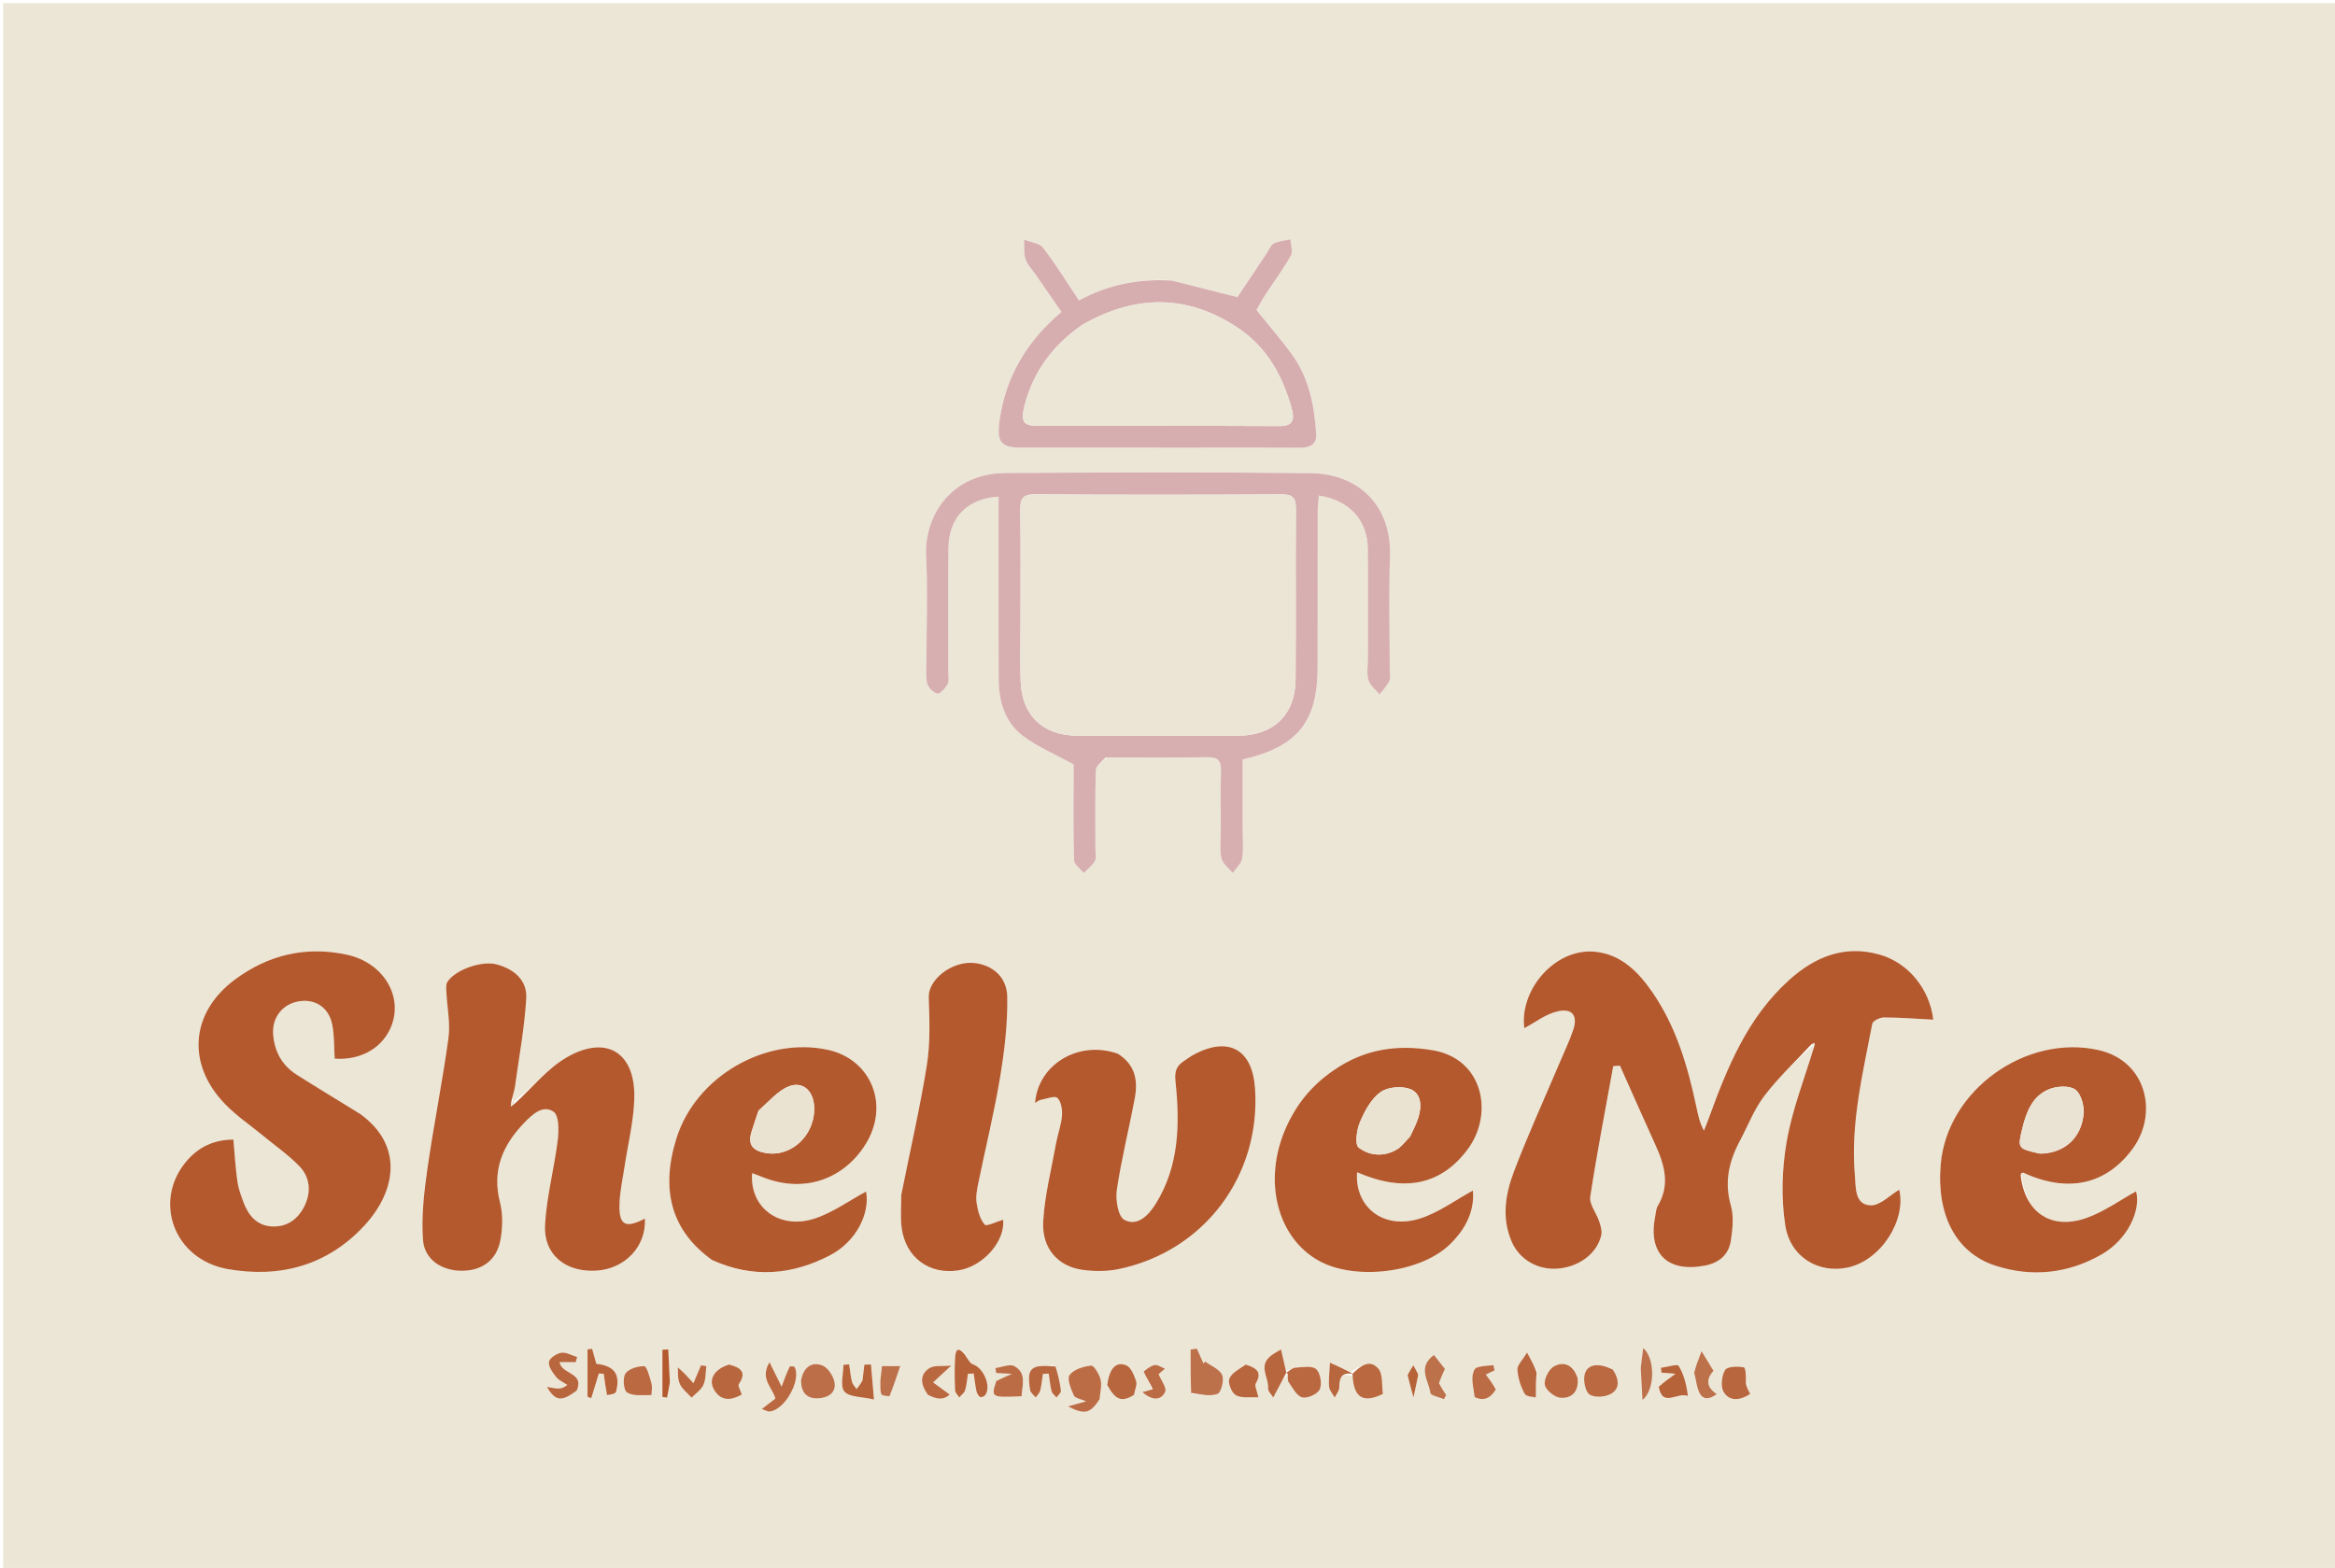 <svg version="1.1" id="Layer_1" xmlns="http://www.w3.org/2000/svg" xmlns:xlink="http://www.w3.org/1999/xlink" x="0px" y="0px"
	 width="100%" viewBox="0 0 746 501" enable-background="new 0 0 746 501" xml:space="preserve">
<path fill="#ECE6D6" opacity="1" stroke="none" 
	d="
M532,502 
	C354.667,502 177.833,502 1,502 
	C1,335 1,168 1,1 
	C249.667,1 498.333,1 747,1 
	C747,168 747,335 747,502 
	C675.5,502 604,502 532,502 
M431.566,438.416 
	C429.588,437.524 427.611,436.632 424.887,435.403 
	C424.735,438.891 424.412,441.04 424.638,443.13 
	C424.767,444.316 425.794,445.405 426.416,446.537 
	C426.928,445.482 427.873,444.425 427.871,443.371 
	C427.863,440.381 428.564,438.42 432.233,439.759 
	C432.414,446.619 435.57,448.525 441.835,445.369 
	C441.407,442.655 441.901,439.041 440.324,437.266 
	C437.47,434.052 434.454,436.625 431.566,438.416 
M411.637,439.134 
	C411.625,439.959 411.278,441.018 411.662,441.565 
	C412.949,443.401 414.242,446.029 416.019,446.494 
	C417.663,446.925 420.991,445.431 421.65,443.935 
	C422.422,442.181 421.854,438.673 420.498,437.473 
	C419.158,436.287 416.099,436.856 413.817,437.008 
	C412.844,437.073 411.931,438.034 410.761,437.851 
	C410.347,435.997 409.932,434.143 409.267,431.168 
	C408.315,431.788 406.615,432.543 405.381,433.767 
	C402.275,436.849 405.403,440.319 405.138,443.623 
	C405.064,444.541 406.197,445.556 406.776,446.526 
	C407.322,445.503 407.871,444.482 408.414,443.458 
	C409.291,441.802 410.163,440.145 411.637,439.134 
M646.882,374.929 
	C660.68,381.309 672.977,378.546 681.43,366.944 
	C689.595,355.739 685.824,338.961 670.424,335.515 
	C647.371,330.358 622.107,348.196 620.034,372.028 
	C618.635,388.109 624.822,400.284 637.45,404.397 
	C649.202,408.225 660.907,406.938 671.642,400.691 
	C679.766,395.962 684.062,386.713 682.452,380.664 
	C677.188,383.533 672.02,387.341 666.227,389.296 
	C655.053,393.067 646.811,387.14 645.863,375.132 
	C645.863,375.132 646.149,374.84 646.882,374.929 
M164.098,352.084 
	C163.937,351.942 163.776,351.801 163.678,350.869 
	C163.978,349.573 164.38,348.291 164.56,346.979 
	C165.84,337.645 167.594,328.335 168.133,318.956 
	C168.464,313.185 164.186,309.608 158.707,308.146 
	C153.836,306.846 145.379,309.914 142.936,313.739 
	C142.427,314.535 142.555,315.824 142.604,316.876 
	C142.834,321.822 143.924,326.872 143.268,331.688 
	C141.361,345.684 138.524,359.552 136.538,373.54 
	C135.474,381.031 134.59,388.725 135.142,396.216 
	C135.609,402.554 141.254,406.085 147.639,406.048 
	C153.916,406.012 158.62,402.745 159.842,396.404 
	C160.606,392.446 160.716,388.007 159.731,384.137 
	C157.122,373.886 160.631,365.851 167.51,358.744 
	C170.069,356.1 173.455,352.877 176.862,355.234 
	C178.594,356.433 178.57,361.204 178.197,364.219 
	C177.077,373.263 174.666,382.194 174.131,391.25 
	C173.569,400.764 180.492,406.46 190.218,406.021 
	C199.594,405.598 206.531,398.289 206.041,389.353 
	C199.582,392.734 197.546,391.45 197.957,383.896 
	C198.154,380.262 198.946,376.659 199.491,373.045 
	C200.582,365.813 202.381,358.608 202.644,351.347 
	C203.184,336.462 193.962,330.456 181.157,337.79 
	C174.876,341.387 170.053,347.53 164.098,352.084 
M579.072,334.067 
	C579.198,334.189 579.325,334.31 579.293,335.147 
	C576.372,345.027 572.541,354.75 570.809,364.833 
	C569.316,373.522 569.028,382.805 570.366,391.492 
	C571.943,401.738 581.007,406.958 590.262,405.017 
	C601.049,402.754 609.096,389.702 606.768,380.137 
	C603.93,381.79 600.673,385.274 597.583,385.131 
	C592.435,384.893 592.938,379.278 592.612,375.551 
	C591.166,359.066 595.118,343.12 598.165,327.115 
	C598.339,326.202 600.614,325.089 601.908,325.093 
	C607.147,325.112 612.385,325.532 617.655,325.806 
	C616.499,315.954 609.626,307.588 600.48,305.008 
	C589.234,301.836 579.819,305.732 571.585,313.153 
	C558.375,325.057 551.87,340.929 546,357.141 
	C545.497,358.531 544.924,359.895 544.383,361.271 
	C542.938,358.554 542.494,356.137 541.983,353.734 
	C539.234,340.805 535.583,328.201 527.988,317.144 
	C523.439,310.522 517.862,304.837 509.423,304.087 
	C496.76,302.962 485.361,316.317 486.997,328.531 
	C490.346,326.767 493.806,324.009 497.689,323.138 
	C502.416,322.079 504.157,324.626 502.587,329.186 
	C501.344,332.795 499.681,336.261 498.189,339.784 
	C493.326,351.267 488.139,362.626 483.706,374.273 
	C480.968,381.467 479.68,389.1 482.943,396.697 
	C485.351,402.306 491.057,405.758 497.371,405.372 
	C504.272,404.949 510.158,400.687 511.573,394.741 
	C511.902,393.358 511.383,391.661 510.908,390.223 
	C510.031,387.562 507.705,384.804 508.068,382.402 
	C510.18,368.433 512.898,354.555 515.412,340.646 
	C516.127,340.6 516.841,340.554 517.556,340.509 
	C521.335,348.965 525.071,357.441 528.906,365.873 
	C531.812,372.261 533.615,378.614 529.648,385.277 
	C529.081,386.23 529.044,387.509 528.815,388.649 
	C526.45,400.456 532.675,406.628 544.54,404.424 
	C549.195,403.56 552.28,400.985 552.977,396.452 
	C553.546,392.746 553.977,388.647 552.977,385.149 
	C550.842,377.675 552.38,371.089 555.843,364.586 
	C558.421,359.742 560.41,354.451 563.695,350.148 
	C568.182,344.272 573.651,339.145 579.072,334.067 
M114.76,355.704 
	C108.101,351.61 101.394,347.593 94.801,343.396 
	C90.154,340.439 87.692,336.049 87.277,330.545 
	C86.866,325.08 90.283,320.751 95.637,319.923 
	C100.8,319.125 105.114,321.984 106.166,327.485 
	C106.837,330.994 106.702,334.657 106.93,338.277 
	C114.806,338.792 121.45,335.332 124.523,329.023 
	C129.358,319.098 122.896,307.65 110.82,305.043 
	C97.666,302.203 85.572,305.124 74.942,313.073 
	C60.78,323.663 59.585,340.078 71.91,352.793 
	C75.588,356.588 80.066,359.605 84.17,362.987 
	C88.019,366.157 92.16,369.046 95.615,372.6 
	C99.031,376.113 99.459,380.736 97.361,385.167 
	C95.378,389.354 91.922,392.039 87.11,391.886 
	C82.154,391.729 79.38,388.432 77.766,384.086 
	C76.961,381.918 76.144,379.688 75.829,377.418 
	C75.223,373.041 74.971,368.615 74.564,364.122 
	C68.243,364.16 63.329,366.543 59.478,371.144 
	C48.797,383.904 55.595,402.449 72.736,405.496 
	C89.412,408.459 104.636,404.368 116.446,391.574 
	C126.488,380.695 129.087,366.059 114.76,355.704 
M353.753,242.009 
	C364.414,242.009 375.077,242.1 385.737,241.952 
	C388.962,241.907 390.186,242.939 390.085,246.239 
	C389.89,252.563 390.028,258.898 390.031,265.229 
	C390.032,268.227 389.593,271.321 390.207,274.189 
	C390.587,275.959 392.576,277.384 393.843,278.965 
	C394.896,277.407 396.594,275.951 396.863,274.268 
	C397.355,271.181 397.005,267.96 397.006,264.795 
	C397.006,257.354 397.006,249.913 397.006,242.664 
	C414.61,238.642 420.969,230.564 420.97,213.008 
	C420.97,196.515 420.958,180.023 420.987,163.53 
	C420.99,161.815 421.231,160.1 421.364,158.349 
	C431.107,159.781 436.929,166.259 437.002,175.384 
	C437.097,187.044 437.027,198.706 437.031,210.368 
	C437.032,212.7 436.572,215.168 437.196,217.321 
	C437.696,219.043 439.521,220.38 440.757,221.887 
	C441.831,220.459 443.127,219.14 443.897,217.563 
	C444.358,216.618 444.003,215.271 444.003,214.105 
	C444.005,201.944 443.68,189.772 444.085,177.625 
	C444.614,161.732 434.211,151.357 418.68,151.187 
	C386.199,150.831 353.71,150.933 321.226,151.139 
	C303.903,151.249 295.235,164.778 295.885,177.773 
	C296.425,188.575 295.994,199.425 295.997,210.253 
	C295.998,212.918 295.642,215.661 296.171,218.218 
	C296.456,219.59 298.12,221.29 299.456,221.609 
	C300.304,221.812 302.031,219.929 302.732,218.639 
	C303.3,217.593 302.963,216.035 302.964,214.705 
	C302.976,201.544 302.888,188.383 303.005,175.223 
	C303.091,165.424 308.936,159.326 319.03,158.681 
	C319.03,160.509 319.03,162.305 319.03,164.101 
	C319.03,181.759 318.979,199.418 319.057,217.076 
	C319.088,224.19 321.099,230.861 326.909,235.21 
	C331.521,238.663 337.006,240.949 342.994,244.244 
	C342.994,244.738 342.994,246.549 342.994,248.359 
	C342.997,257.188 342.859,266.022 343.146,274.842 
	C343.192,276.249 345.145,277.594 346.216,278.968 
	C347.447,277.701 348.983,276.602 349.804,275.109 
	C350.371,274.078 349.966,272.503 349.967,271.171 
	C349.973,262.841 349.84,254.508 350.1,246.186 
	C350.144,244.772 351.868,243.411 353.753,242.009 
M356.749,336.467 
	C344.622,332.258 331.622,340.094 330.691,352.424 
	C331.358,352.043 331.865,351.568 332.442,351.458 
	C334.29,351.104 336.996,350.019 337.831,350.82 
	C339.054,351.994 339.437,354.596 339.285,356.518 
	C339.051,359.468 337.941,362.335 337.411,365.275 
	C335.912,373.594 333.769,381.889 333.291,390.274 
	C332.801,398.886 338.024,404.683 345.863,405.747 
	C349.601,406.254 353.605,406.283 357.282,405.525 
	C384.743,399.866 402.922,375.622 400.958,347.634 
	C400.099,335.396 392.638,331.142 381.81,336.752 
	C380.487,337.437 379.258,338.317 378.027,339.167 
	C375.794,340.708 375.229,342.47 375.544,345.473 
	C376.966,359.026 376.784,372.51 369.243,384.624 
	C367.01,388.211 363.484,392.013 359.232,389.777 
	C357.231,388.725 356.344,383.359 356.808,380.222 
	C358.265,370.369 360.72,360.668 362.556,350.865 
	C363.597,345.308 362.755,340.194 356.749,336.467 
M227.832,402.818 
	C240.615,408.551 253.198,407.37 265.282,401.035 
	C273.626,396.66 278.015,387.606 276.697,380.721 
	C271.329,383.601 266.022,387.519 260.071,389.413 
	C248.855,392.983 239.375,385.675 240.312,374.835 
	C241.425,375.261 242.48,375.641 243.517,376.064 
	C255.952,381.145 268.61,377.483 276.034,366.411 
	C284.668,353.534 278.447,338.528 264.601,335.467 
	C244.82,331.093 222.332,343.754 216.082,363.818 
	C210.906,380.436 214.633,393.373 227.832,402.818 
M425.729,342.175 
	C418.828,346.924 413.894,353.219 410.6,360.918 
	C403.518,377.471 408.066,395.446 421.322,402.838 
	C432.81,409.244 453.587,406.805 463.091,397.726 
	C468.149,392.895 471.154,387.066 470.579,380.41 
	C464.9,383.493 459.641,387.457 453.72,389.33 
	C441.721,393.128 432.73,385.385 433.575,374.551 
	C448.634,381.145 460.567,378.634 469.044,367.038 
	C477.214,355.861 473.978,338.345 457.76,335.583 
	C446.516,333.668 435.908,335.125 425.729,342.175 
M287.919,382.318 
	C287.946,385.637 287.644,388.998 288.062,392.267 
	C289.271,401.724 296.786,407.309 306.062,405.941 
	C314.133,404.751 321.251,396.497 320.475,389.726 
	C318.48,390.304 315.185,391.969 314.596,391.29 
	C313.063,389.52 312.365,386.774 312.004,384.318 
	C311.699,382.248 312.155,380.003 312.586,377.899 
	C314.882,366.666 317.639,355.513 319.517,344.213 
	C320.923,335.755 321.94,327.105 321.814,318.56 
	C321.719,312.12 317.038,308.331 311.341,307.712 
	C304.171,306.933 296.521,312.993 296.718,318.64 
	C296.971,325.885 297.245,333.282 296.109,340.389 
	C293.908,354.157 290.729,367.767 287.919,382.318 
M373.986,89.525 
	C363.716,88.999 353.95,90.954 344.717,96.011 
	C340.772,90.106 337.304,84.414 333.257,79.171 
	C332.078,77.643 329.243,77.393 327.168,76.557 
	C327.286,78.651 327.008,80.874 327.637,82.801 
	C328.231,84.622 329.774,86.134 330.908,87.777 
	C333.6,91.682 336.297,95.583 339.114,99.662 
	C327.93,109.181 321.266,120.477 319.327,134.484 
	C318.403,141.156 319.688,143.034 326.327,143.039 
	C345.138,143.052 363.949,143.044 382.761,143.044 
	C393.581,143.044 404.402,142.986 415.222,143.076 
	C418.392,143.102 420.721,142.072 420.507,138.693 
	C419.935,129.654 418.229,120.83 412.784,113.3 
	C409.304,108.487 405.381,103.995 401.421,99.065 
	C402.258,97.618 403.174,95.86 404.252,94.208 
	C406.977,90.029 409.983,86.014 412.417,81.675 
	C413.15,80.37 412.372,78.217 412.287,76.452 
	C410.502,76.861 408.563,76.971 406.986,77.783 
	C405.943,78.321 405.405,79.857 404.666,80.963 
	C401.366,85.893 398.075,90.83 395.331,94.941 
	C387.917,93.073 381.367,91.423 373.986,89.525 
M351.4,446.662 
	C351.517,444.683 352.087,442.588 351.618,440.759 
	C351.181,439.053 349.498,436.253 348.613,436.345 
	C346.158,436.6 343.06,437.534 341.727,439.324 
	C340.815,440.548 342.137,443.79 343.06,445.864 
	C343.466,446.776 345.361,447.026 346.984,447.758 
	C344.904,448.34 343.382,448.766 341.212,449.373 
	C346.513,452.126 348.326,451.665 351.4,446.662 
M380.739,445.456 
	C383.528,445.527 386.571,446.28 388.994,445.375 
	C390.169,444.936 391.162,440.961 390.465,439.356 
	C389.646,437.472 386.903,436.424 384.994,435.014 
	C384.831,435.237 384.667,435.461 384.504,435.685 
	C383.795,434.092 383.086,432.499 382.377,430.905 
	C381.711,431.009 381.046,431.113 380.38,431.217 
	C380.38,435.709 380.38,440.201 380.739,445.456 
M255.916,441.504 
	C255.913,444.928 257.721,446.831 261.042,446.8 
	C264.085,446.773 267.046,445.375 266.676,442.007 
	C266.445,439.902 264.542,436.977 262.688,436.274 
	C259.36,435.014 256.658,436.845 255.916,441.504 
M515.016,437.329 
	C510.448,435.158 506.769,435.926 506.186,439.625 
	C505.875,441.59 506.592,444.881 507.942,445.652 
	C509.653,446.628 512.911,446.397 514.725,445.346 
	C517.635,443.66 517.253,440.625 515.016,437.329 
M503.959,439.879 
	C502.64,436.133 499.657,434.857 496.514,436.559 
	C494.833,437.47 493.217,440.675 493.545,442.489 
	C493.853,444.188 496.681,446.484 498.542,446.624 
	C502.019,446.885 504.501,444.79 503.959,439.879 
M308.193,432.472 
	C305.731,429.652 305.251,431.988 305.141,433.831 
	C304.935,437.292 304.994,440.777 305.137,444.245 
	C305.169,445.015 306.007,445.751 306.474,446.504 
	C307.117,445.75 308.078,445.091 308.337,444.223 
	C308.844,442.525 308.96,440.71 309.238,438.944 
	C309.854,438.925 310.469,438.905 311.084,438.886 
	C311.362,440.752 311.568,442.634 311.955,444.477 
	C312.101,445.177 312.538,445.953 313.087,446.372 
	C313.356,446.577 314.418,446.221 314.727,445.817 
	C316.817,443.082 314.29,437.102 310.859,435.939 
	C309.84,435.593 309.182,434.184 308.193,432.472 
M184.453,443.937 
	C186.813,438.473 179.45,439.261 178.776,435.231 
	C180.698,435.231 182.321,435.231 183.943,435.231 
	C184.091,434.688 184.238,434.145 184.386,433.602 
	C182.675,433.092 180.873,431.994 179.28,432.241 
	C177.782,432.473 175.533,433.995 175.374,435.185 
	C175.175,436.672 176.559,438.571 177.667,439.968 
	C178.541,441.07 180.032,441.684 181.249,442.514 
	C179.907,443.595 179.011,443.726 178.127,443.671 
	C177.145,443.61 176.173,443.379 174.737,443.149 
	C177.432,447.774 179.433,447.958 184.453,443.937 
M252.024,436.824 
	C251.305,438.761 250.585,440.699 249.71,443.056 
	C248.389,440.393 247.314,438.226 245.849,435.273 
	C242.599,440.655 246.943,443.462 247.716,446.885 
	C246.361,447.926 245.147,448.857 243.387,450.208 
	C244.656,450.651 245.22,451.034 245.766,451.01 
	C250.515,450.803 256.049,441.192 253.903,436.862 
	C253.757,436.567 253.043,436.553 252.024,436.824 
M194.145,446.11 
	C195.068,445.649 196.637,445.359 196.812,444.699 
	C198.29,439.122 196.281,436.398 190.522,435.774 
	C190.074,434.178 189.626,432.582 189.179,430.987 
	C188.686,431.039 188.194,431.09 187.701,431.142 
	C187.701,436.195 187.701,441.247 187.701,446.3 
	C188.096,446.462 188.491,446.625 188.886,446.788 
	C189.7,444.136 190.514,441.484 191.328,438.833 
	C191.851,438.884 192.374,438.936 192.897,438.988 
	C193.18,441.144 193.463,443.3 194.145,446.11 
M208.364,445.481 
	C208.281,444.215 208.42,442.882 208.062,441.699 
	C207.497,439.827 206.634,436.552 205.835,436.533 
	C203.768,436.486 200.847,437.344 199.82,438.88 
	C198.882,440.283 199.236,444.278 200.339,444.943 
	C202.344,446.152 205.328,445.738 208.364,445.481 
M353.819,442.94 
	C356.432,447.544 358.519,448.05 362.291,445.704 
	C362.636,443.794 363.351,442.369 362.981,441.33 
	C362.32,439.467 361.393,436.941 359.887,436.291 
	C356.584,434.866 354.404,437.231 353.819,442.94 
M318.003,441.552 
	C316.579,446.547 316.604,446.561 326.369,446.142 
	C326.579,442.658 328.094,438.667 324.055,436.511 
	C322.576,435.721 320.063,436.868 318.022,437.132 
	C318.102,437.658 318.181,438.185 318.261,438.712 
	C319.652,438.786 321.044,438.86 323.298,438.98 
	C321.17,439.903 319.861,440.47 318.003,441.552 
M558.142,442 
	C557.829,440.217 557.804,437.047 557.147,436.911 
	C555.188,436.503 551.827,436.596 551.135,437.758 
	C550.026,439.62 549.647,443.1 550.708,444.814 
	C552.601,447.873 555.935,447.523 559.178,445.385 
	C558.573,444.283 558.046,443.323 558.142,442 
M232.518,435.982 
	C228.24,437.402 226.226,440.776 228.108,444.017 
	C230.313,447.814 233.529,447.549 236.989,445.588 
	C236.604,444.307 235.658,442.8 236.057,442.219 
	C238.661,438.427 236.669,436.974 232.518,435.982 
M397.543,435.987 
	C395.863,437.483 393.424,438.703 392.75,440.563 
	C392.243,441.963 393.512,445.091 394.867,445.819 
	C396.759,446.836 399.467,446.333 402.047,446.494 
	C401.549,444.156 400.771,442.753 401.184,442.07 
	C403.39,438.424 401.377,437.055 397.543,435.987 
M529.878,443.543 
	C531.173,449.925 535.86,444.679 539.262,446.043 
	C538.827,442.52 538.016,439.201 536.31,436.433 
	C535.881,435.735 532.591,436.799 530.616,437.053 
	C530.688,437.569 530.761,438.086 530.834,438.602 
	C532.341,438.722 533.848,438.841 535.295,438.956 
	C533.432,440.29 531.703,441.528 529.878,443.543 
M275.552,441.499 
	C274.92,442.279 274.288,443.059 273.657,443.839 
	C273.156,443.073 272.411,442.366 272.205,441.528 
	C271.755,439.699 271.578,437.804 271.29,435.936 
	C270.683,435.992 270.075,436.047 269.467,436.103 
	C269.467,439.032 268.331,442.923 269.776,444.629 
	C271.331,446.466 275.304,446.255 279.226,447.173 
	C278.837,442.662 278.549,439.315 278.261,435.968 
	C277.558,435.993 276.855,436.018 276.153,436.043 
	C275.961,437.58 275.77,439.117 275.552,441.499 
M336.853,436.418 
	C329.224,435.861 327.976,437.062 329.112,444.18 
	C329.248,445.032 330.267,445.744 330.878,446.52 
	C331.381,445.79 332.134,445.122 332.337,444.316 
	C332.776,442.574 332.932,440.762 333.204,438.979 
	C333.82,438.955 334.436,438.93 335.051,438.906 
	C335.332,440.774 335.49,442.673 335.953,444.495 
	C336.147,445.26 336.987,445.861 337.533,446.537 
	C338.034,445.823 339.02,445.057 338.949,444.405 
	C338.674,441.87 338.064,439.372 336.853,436.418 
M477.963,443.532 
	C476.862,442.068 475.761,440.604 474.703,439.196 
	C475.45,438.84 476.466,438.355 477.483,437.87 
	C477.368,437.312 477.253,436.753 477.137,436.195 
	C475.292,436.432 473.318,436.356 471.659,437.044 
	C470.895,437.361 470.427,439.16 470.395,440.302 
	C470.347,442.054 470.792,443.818 471.141,446.418 
	C473.248,447.462 475.848,447.472 477.963,443.532 
M216.273,437.185 
	C216.574,438.928 216.51,440.856 217.275,442.364 
	C218.094,443.979 219.694,445.198 220.953,446.589 
	C222.253,445.246 224.009,444.108 224.731,442.505 
	C225.536,440.719 225.4,438.509 225.674,436.484 
	C225.102,436.412 224.529,436.34 223.957,436.267 
	C223.127,438.23 222.297,440.194 221.546,441.972 
	C219.823,440.049 218.31,438.36 216.273,437.185 
M459.731,441.522 
	C460.38,440.119 461.029,438.717 461.641,437.395 
	C460.459,435.902 459.283,434.417 458.121,432.949 
	C452.675,436.937 456.502,441.212 456.988,445.094 
	C457.091,445.916 459.8,446.412 461.309,447.059 
	C461.552,446.628 461.795,446.198 462.038,445.768 
	C461.283,444.617 460.528,443.466 459.731,441.522 
M367.965,444.069 
	C366.962,444.315 365.96,444.562 364.957,444.809 
	C367.825,447.343 370.799,447.776 372.246,444.752 
	C372.86,443.468 370.918,440.961 370.158,439.059 
	C370.501,438.768 371.346,438.051 372.192,437.334 
	C371.063,436.906 369.827,435.968 368.831,436.176 
	C367.538,436.445 365.323,438.097 365.427,438.341 
	C366.232,440.244 367.498,441.951 367.965,444.069 
M491.253,438.385 
	C490.274,436.585 489.294,434.785 487.861,432.149 
	C486.384,434.649 484.701,436.194 484.792,437.627 
	C484.96,440.267 485.827,443.03 487.109,445.352 
	C487.647,446.328 489.981,446.312 490.673,446.51 
	C490.673,443.241 490.673,441.059 491.253,438.385 
M541.493,438.942 
	C541.79,440.529 541.943,442.159 542.413,443.693 
	C543.382,446.857 545.189,447.826 548.485,445.452 
	C544.374,442.758 545.731,439.952 547.435,437.987 
	C546.248,436.04 545.261,434.422 543.619,431.729 
	C542.398,434.922 541.738,436.649 541.493,438.942 
M296.744,445.906 
	C299.127,447.082 301.381,447.543 303.401,445.578 
	C301.219,443.986 299.66,442.848 298.101,441.71 
	C299.638,440.287 301.176,438.864 303.914,436.331 
	C300.958,436.629 298.415,436.162 296.869,437.191 
	C293.663,439.326 294.163,442.484 296.744,445.906 
M524.187,437.657 
	C524.361,440.662 524.535,443.667 524.746,447.32 
	C528.87,444.094 528.823,433.997 524.991,430.727 
	C524.685,433.024 524.436,434.892 524.187,437.657 
M281.252,441.592 
	C281.319,442.918 281.126,444.346 281.583,445.521 
	C281.766,445.993 284.15,446.219 284.225,446.032 
	C285.474,442.916 286.517,439.716 287.615,436.505 
	C285.952,436.505 284.105,436.505 281.781,436.505 
	C281.608,437.905 281.431,439.338 281.252,441.592 
M214.009,441.231 
	C213.841,437.875 213.673,434.518 213.505,431.162 
	C212.88,431.201 212.256,431.241 211.632,431.28 
	C211.632,436.305 211.632,441.329 211.632,446.353 
	C212.126,446.424 212.621,446.495 213.115,446.567 
	C213.413,445.086 213.711,443.606 214.009,441.231 
M449.71,439.863 
	C450.339,442.081 450.969,444.3 451.598,446.518 
	C452.066,444.313 452.542,442.109 452.992,439.9 
	C453.056,439.586 453.105,439.198 452.978,438.931 
	C452.545,438.017 452.031,437.142 451.548,436.252 
	C450.938,437.185 450.328,438.118 449.71,439.863 
z"/>
<path fill="#B3592D" opacity="1" stroke="none" 
	d="
M578.698,333.696 
	C573.651,339.145 568.182,344.272 563.695,350.148 
	C560.41,354.451 558.421,359.742 555.843,364.586 
	C552.38,371.089 550.842,377.675 552.977,385.149 
	C553.977,388.647 553.546,392.746 552.977,396.452 
	C552.28,400.985 549.195,403.56 544.54,404.424 
	C532.675,406.628 526.45,400.456 528.815,388.649 
	C529.044,387.509 529.081,386.23 529.648,385.277 
	C533.615,378.614 531.812,372.261 528.906,365.873 
	C525.071,357.441 521.335,348.965 517.556,340.509 
	C516.841,340.554 516.127,340.6 515.412,340.646 
	C512.898,354.555 510.18,368.433 508.068,382.402 
	C507.705,384.804 510.031,387.562 510.908,390.223 
	C511.383,391.661 511.902,393.358 511.573,394.741 
	C510.158,400.687 504.272,404.949 497.371,405.372 
	C491.057,405.758 485.351,402.306 482.943,396.697 
	C479.68,389.1 480.968,381.467 483.706,374.273 
	C488.139,362.626 493.326,351.267 498.189,339.784 
	C499.681,336.261 501.344,332.795 502.587,329.186 
	C504.157,324.626 502.416,322.079 497.689,323.138 
	C493.806,324.009 490.346,326.767 486.997,328.531 
	C485.361,316.317 496.76,302.962 509.423,304.087 
	C517.862,304.837 523.439,310.522 527.988,317.144 
	C535.583,328.201 539.234,340.805 541.983,353.734 
	C542.494,356.137 542.938,358.554 544.383,361.271 
	C544.924,359.895 545.497,358.531 546,357.141 
	C551.87,340.929 558.375,325.057 571.585,313.153 
	C579.819,305.732 589.234,301.836 600.48,305.008 
	C609.626,307.588 616.499,315.954 617.655,325.806 
	C612.385,325.532 607.147,325.112 601.908,325.093 
	C600.614,325.089 598.339,326.202 598.165,327.115 
	C595.118,343.12 591.166,359.066 592.612,375.551 
	C592.938,379.278 592.435,384.893 597.583,385.131 
	C600.673,385.274 603.93,381.79 606.768,380.137 
	C609.096,389.702 601.049,402.754 590.262,405.017 
	C581.007,406.958 571.943,401.738 570.366,391.492 
	C569.028,382.805 569.316,373.522 570.809,364.833 
	C572.541,354.75 576.372,345.027 579.54,334.58 
	C579.746,333.758 579.704,333.502 579.662,333.246 
	C579.341,333.396 579.02,333.546 578.698,333.696 
z"/>
<path fill="#B3592D" opacity="1" stroke="none" 
	d="
M115.049,355.916 
	C129.087,366.059 126.488,380.695 116.446,391.574 
	C104.636,404.368 89.412,408.459 72.736,405.496 
	C55.595,402.449 48.797,383.904 59.478,371.144 
	C63.329,366.543 68.243,364.16 74.564,364.122 
	C74.971,368.615 75.223,373.041 75.829,377.418 
	C76.144,379.688 76.961,381.918 77.766,384.086 
	C79.38,388.432 82.154,391.729 87.11,391.886 
	C91.922,392.039 95.378,389.354 97.361,385.167 
	C99.459,380.736 99.031,376.113 95.615,372.6 
	C92.16,369.046 88.019,366.157 84.17,362.987 
	C80.066,359.605 75.588,356.588 71.91,352.793 
	C59.585,340.078 60.78,323.663 74.942,313.073 
	C85.572,305.124 97.666,302.203 110.82,305.043 
	C122.896,307.65 129.358,319.098 124.523,329.023 
	C121.45,335.332 114.806,338.792 106.93,338.277 
	C106.702,334.657 106.837,330.994 106.166,327.485 
	C105.114,321.984 100.8,319.125 95.637,319.923 
	C90.283,320.751 86.866,325.08 87.277,330.545 
	C87.692,336.049 90.154,340.439 94.801,343.396 
	C101.394,347.593 108.101,351.61 115.049,355.916 
z"/>
<path fill="#B3592D" opacity="1" stroke="none" 
	d="
M164.57,352.521 
	C170.053,347.53 174.876,341.387 181.157,337.79 
	C193.962,330.456 203.184,336.462 202.644,351.347 
	C202.381,358.608 200.582,365.813 199.491,373.045 
	C198.946,376.659 198.154,380.262 197.957,383.896 
	C197.546,391.45 199.582,392.734 206.041,389.353 
	C206.531,398.289 199.594,405.598 190.218,406.021 
	C180.492,406.46 173.569,400.764 174.131,391.25 
	C174.666,382.194 177.077,373.263 178.197,364.219 
	C178.57,361.204 178.594,356.433 176.862,355.234 
	C173.455,352.877 170.069,356.1 167.51,358.744 
	C160.631,365.851 157.122,373.886 159.731,384.137 
	C160.716,388.007 160.606,392.446 159.842,396.404 
	C158.62,402.745 153.916,406.012 147.639,406.048 
	C141.254,406.085 135.609,402.554 135.142,396.216 
	C134.59,388.725 135.474,381.031 136.538,373.54 
	C138.524,359.552 141.361,345.684 143.268,331.688 
	C143.924,326.872 142.834,321.822 142.604,316.876 
	C142.555,315.824 142.427,314.535 142.936,313.739 
	C145.379,309.914 153.836,306.846 158.707,308.146 
	C164.186,309.608 168.464,313.185 168.133,318.956 
	C167.594,328.335 165.84,337.645 164.56,346.979 
	C164.38,348.291 163.978,349.573 163.466,351.497 
	C163.261,352.593 163.269,353.062 163.278,353.531 
	C163.709,353.194 164.139,352.858 164.57,352.521 
z"/>
<path fill="#D7AFB0" opacity="1" stroke="none" 
	d="
M353.285,242.017 
	C351.868,243.411 350.144,244.772 350.1,246.186 
	C349.84,254.508 349.973,262.841 349.967,271.171 
	C349.966,272.503 350.371,274.078 349.804,275.109 
	C348.983,276.602 347.447,277.701 346.216,278.968 
	C345.145,277.594 343.192,276.249 343.146,274.842 
	C342.859,266.022 342.997,257.188 342.994,248.359 
	C342.994,246.549 342.994,244.738 342.994,244.244 
	C337.006,240.949 331.521,238.663 326.909,235.21 
	C321.099,230.861 319.088,224.19 319.057,217.076 
	C318.979,199.418 319.03,181.759 319.03,164.101 
	C319.03,162.305 319.03,160.509 319.03,158.681 
	C308.936,159.326 303.091,165.424 303.005,175.223 
	C302.888,188.383 302.976,201.544 302.964,214.705 
	C302.963,216.035 303.3,217.593 302.732,218.639 
	C302.031,219.929 300.304,221.812 299.456,221.609 
	C298.12,221.29 296.456,219.59 296.171,218.218 
	C295.642,215.661 295.998,212.918 295.997,210.253 
	C295.994,199.425 296.425,188.575 295.885,177.773 
	C295.235,164.778 303.903,151.249 321.226,151.139 
	C353.71,150.933 386.199,150.831 418.68,151.187 
	C434.211,151.357 444.614,161.732 444.085,177.625 
	C443.68,189.772 444.005,201.944 444.003,214.105 
	C444.003,215.271 444.358,216.618 443.897,217.563 
	C443.127,219.14 441.831,220.459 440.757,221.887 
	C439.521,220.38 437.696,219.043 437.196,217.321 
	C436.572,215.168 437.032,212.7 437.031,210.368 
	C437.027,198.706 437.097,187.044 437.002,175.384 
	C436.929,166.259 431.107,159.781 421.364,158.349 
	C421.231,160.1 420.99,161.815 420.987,163.53 
	C420.958,180.023 420.97,196.515 420.97,213.008 
	C420.969,230.564 414.61,238.642 397.006,242.664 
	C397.006,249.913 397.006,257.354 397.006,264.795 
	C397.005,267.96 397.355,271.181 396.863,274.268 
	C396.594,275.951 394.896,277.407 393.843,278.965 
	C392.576,277.384 390.587,275.959 390.207,274.189 
	C389.593,271.321 390.032,268.227 390.031,265.229 
	C390.028,258.898 389.89,252.563 390.085,246.239 
	C390.186,242.939 388.962,241.907 385.737,241.952 
	C375.077,242.1 364.414,242.009 353.285,242.017 
M326.043,199.5 
	C326.045,205.499 325.916,211.502 326.077,217.497 
	C326.372,228.485 333.146,235.035 344.142,235.059 
	C361.307,235.096 378.472,235.092 395.637,235.061 
	C406.838,235.04 413.827,228.348 413.915,217.179 
	C414.06,199.015 413.893,180.849 414.013,162.685 
	C414.035,159.368 413.255,157.955 409.587,157.973 
	C383.256,158.106 356.925,158.122 330.595,157.961 
	C326.595,157.936 325.932,159.533 325.98,163.004 
	C326.145,174.834 326.043,186.668 326.043,199.5 
z"/>
<path fill="#B3592D" opacity="1" stroke="none" 
	d="
M357.083,336.662 
	C362.755,340.194 363.597,345.308 362.556,350.865 
	C360.72,360.668 358.265,370.369 356.808,380.222 
	C356.344,383.359 357.231,388.725 359.232,389.777 
	C363.484,392.013 367.01,388.211 369.243,384.624 
	C376.784,372.51 376.966,359.026 375.544,345.473 
	C375.229,342.47 375.794,340.708 378.027,339.167 
	C379.258,338.317 380.487,337.437 381.81,336.752 
	C392.638,331.142 400.099,335.396 400.958,347.634 
	C402.922,375.622 384.743,399.866 357.282,405.525 
	C353.605,406.283 349.601,406.254 345.863,405.747 
	C338.024,404.683 332.801,398.886 333.291,390.274 
	C333.769,381.889 335.912,373.594 337.411,365.275 
	C337.941,362.335 339.051,359.468 339.285,356.518 
	C339.437,354.596 339.054,351.994 337.831,350.82 
	C336.996,350.019 334.29,351.104 332.442,351.458 
	C331.865,351.568 331.358,352.043 330.691,352.424 
	C331.622,340.094 344.622,332.258 357.083,336.662 
z"/>
<path fill="#B3592E" opacity="1" stroke="none" 
	d="
M227.518,402.619 
	C214.633,393.373 210.906,380.436 216.082,363.818 
	C222.332,343.754 244.82,331.093 264.601,335.467 
	C278.447,338.528 284.668,353.534 276.034,366.411 
	C268.61,377.483 255.952,381.145 243.517,376.064 
	C242.48,375.641 241.425,375.261 240.312,374.835 
	C239.375,385.675 248.855,392.983 260.071,389.413 
	C266.022,387.519 271.329,383.601 276.697,380.721 
	C278.015,387.606 273.626,396.66 265.282,401.035 
	C253.198,407.37 240.615,408.551 227.518,402.619 
M242.268,355.017 
	C241.545,357.226 240.781,359.421 240.109,361.645 
	C238.872,365.735 240.405,367.668 244.666,368.409 
	C252.959,369.851 260.697,362.463 260.09,353.316 
	C259.775,348.558 256.501,345.426 252.106,347.097 
	C248.551,348.449 245.78,351.861 242.268,355.017 
z"/>
<path fill="#B3592D" opacity="1" stroke="none" 
	d="
M426.048,342.01 
	C435.908,335.125 446.516,333.668 457.76,335.583 
	C473.978,338.345 477.214,355.861 469.044,367.038 
	C460.567,378.634 448.634,381.145 433.575,374.551 
	C432.73,385.385 441.721,393.128 453.72,389.33 
	C459.641,387.457 464.9,383.493 470.579,380.41 
	C471.154,387.066 468.149,392.895 463.091,397.726 
	C453.587,406.805 432.81,409.244 421.322,402.838 
	C408.066,395.446 403.518,377.471 410.6,360.918 
	C413.894,353.219 418.828,346.924 426.048,342.01 
M450.604,363.018 
	C451.462,361.056 452.501,359.15 453.137,357.118 
	C454.257,353.539 454.158,349.383 450.552,347.99 
	C447.813,346.932 443.328,347.304 441.024,348.975 
	C438.055,351.13 435.992,355.005 434.488,358.544 
	C433.444,361 432.8,365.68 434.074,366.671 
	C437.482,369.323 442.114,369.719 446.229,367.3 
	C447.739,366.413 448.858,364.86 450.604,363.018 
z"/>
<path fill="#B3592D" opacity="1" stroke="none" 
	d="
M645.569,375.417 
	C646.811,387.14 655.053,393.067 666.227,389.296 
	C672.02,387.341 677.188,383.533 682.452,380.664 
	C684.062,386.713 679.766,395.962 671.642,400.691 
	C660.907,406.938 649.202,408.225 637.45,404.397 
	C624.822,400.284 618.635,388.109 620.034,372.028 
	C622.107,348.196 647.371,330.358 670.424,335.515 
	C685.824,338.961 689.595,355.739 681.43,366.944 
	C672.977,378.546 660.68,381.309 646.418,374.697 
	C645.826,374.782 645.697,375.1 645.569,375.417 
M651.832,368.637 
	C659.352,368.527 664.944,363.791 665.682,355.956 
	C665.926,353.356 664.876,349.508 663.017,348.154 
	C661.152,346.796 657.221,347.025 654.758,347.991 
	C649.323,350.123 647.375,355.326 646.096,360.594 
	C644.544,366.985 644.643,367.009 651.832,368.637 
z"/>
<path fill="#B3592D" opacity="1" stroke="none" 
	d="
M287.937,381.881 
	C290.729,367.767 293.908,354.157 296.109,340.389 
	C297.245,333.282 296.971,325.885 296.718,318.64 
	C296.521,312.993 304.171,306.933 311.341,307.712 
	C317.038,308.331 321.719,312.12 321.814,318.56 
	C321.94,327.105 320.923,335.755 319.517,344.213 
	C317.639,355.513 314.882,366.666 312.586,377.899 
	C312.155,380.003 311.699,382.248 312.004,384.318 
	C312.365,386.774 313.063,389.52 314.596,391.29 
	C315.185,391.969 318.48,390.304 320.475,389.726 
	C321.251,396.497 314.133,404.751 306.062,405.941 
	C296.786,407.309 289.271,401.724 288.062,392.267 
	C287.644,388.998 287.946,385.637 287.937,381.881 
z"/>
<path fill="#D7AEB0" opacity="1" stroke="none" 
	d="
M374.401,89.649 
	C381.367,91.423 387.917,93.073 395.331,94.941 
	C398.075,90.83 401.366,85.893 404.666,80.963 
	C405.405,79.857 405.943,78.321 406.986,77.783 
	C408.563,76.971 410.502,76.861 412.287,76.452 
	C412.372,78.217 413.15,80.37 412.417,81.675 
	C409.983,86.014 406.977,90.029 404.252,94.208 
	C403.174,95.86 402.258,97.618 401.421,99.065 
	C405.381,103.995 409.304,108.487 412.784,113.3 
	C418.229,120.83 419.935,129.654 420.507,138.693 
	C420.721,142.072 418.392,143.102 415.222,143.076 
	C404.402,142.986 393.581,143.044 382.761,143.044 
	C363.949,143.044 345.138,143.052 326.327,143.039 
	C319.688,143.034 318.403,141.156 319.327,134.484 
	C321.266,120.477 327.93,109.181 339.114,99.662 
	C336.297,95.583 333.6,91.682 330.908,87.777 
	C329.774,86.134 328.231,84.622 327.637,82.801 
	C327.008,80.874 327.286,78.651 327.168,76.557 
	C329.243,77.393 332.078,77.643 333.257,79.171 
	C337.304,84.414 340.772,90.106 344.717,96.011 
	C353.95,90.954 363.716,88.999 374.401,89.649 
M345.548,103.963 
	C336.465,110.276 330.203,118.614 327.383,129.389 
	C326.034,134.544 326.876,136.043 331.253,136.05 
	C357.077,136.09 382.903,136.002 408.727,136.138 
	C412.953,136.161 413.642,134.192 412.753,130.881 
	C409.91,120.288 404.832,111.005 395.523,104.795 
	C379.412,94.049 362.851,93.972 345.548,103.963 
z"/>
<path fill="#BB6C44" opacity="1" stroke="none" 
	d="
M351.301,447.065 
	C348.326,451.665 346.513,452.126 341.212,449.373 
	C343.382,448.766 344.904,448.34 346.984,447.758 
	C345.361,447.026 343.466,446.776 343.06,445.864 
	C342.137,443.79 340.815,440.548 341.727,439.324 
	C343.06,437.534 346.158,436.6 348.613,436.345 
	C349.498,436.253 351.181,439.053 351.618,440.759 
	C352.087,442.588 351.517,444.683 351.301,447.065 
z"/>
<path fill="#BC714A" opacity="1" stroke="none" 
	d="
M380.56,445.074 
	C380.38,440.201 380.38,435.709 380.38,431.217 
	C381.046,431.113 381.711,431.009 382.377,430.905 
	C383.086,432.499 383.795,434.092 384.504,435.685 
	C384.667,435.461 384.831,435.237 384.994,435.014 
	C386.903,436.424 389.646,437.472 390.465,439.356 
	C391.162,440.961 390.169,444.936 388.994,445.375 
	C386.571,446.28 383.528,445.527 380.56,445.074 
z"/>
<path fill="#BB6E47" opacity="1" stroke="none" 
	d="
M255.934,441.1 
	C256.658,436.845 259.36,435.014 262.688,436.274 
	C264.542,436.977 266.445,439.902 266.676,442.007 
	C267.046,445.375 264.085,446.773 261.042,446.8 
	C257.721,446.831 255.913,444.928 255.934,441.1 
z"/>
<path fill="#B9683F" opacity="1" stroke="none" 
	d="
M410.991,438.588 
	C411.931,438.034 412.844,437.073 413.817,437.008 
	C416.099,436.856 419.158,436.287 420.498,437.473 
	C421.854,438.673 422.422,442.181 421.65,443.935 
	C420.991,445.431 417.663,446.925 416.019,446.494 
	C414.242,446.029 412.949,443.401 411.662,441.565 
	C411.278,441.018 411.625,439.959 411.323,438.835 
	C411.008,438.535 410.991,438.588 410.991,438.588 
z"/>
<path fill="#BA6941" opacity="1" stroke="none" 
	d="
M515.276,437.617 
	C517.253,440.625 517.635,443.66 514.725,445.346 
	C512.911,446.397 509.653,446.628 507.942,445.652 
	C506.592,444.881 505.875,441.59 506.186,439.625 
	C506.769,435.926 510.448,435.158 515.276,437.617 
z"/>
<path fill="#BA6941" opacity="1" stroke="none" 
	d="
M504.007,440.28 
	C504.501,444.79 502.019,446.885 498.542,446.624 
	C496.681,446.484 493.853,444.188 493.545,442.489 
	C493.217,440.675 494.833,437.47 496.514,436.559 
	C499.657,434.857 502.64,436.133 504.007,440.28 
z"/>
<path fill="#B76339" opacity="1" stroke="none" 
	d="
M308.276,432.867 
	C309.182,434.184 309.84,435.593 310.859,435.939 
	C314.29,437.102 316.817,443.082 314.727,445.817 
	C314.418,446.221 313.356,446.577 313.087,446.372 
	C312.538,445.953 312.101,445.177 311.955,444.477 
	C311.568,442.634 311.362,440.752 311.084,438.886 
	C310.469,438.905 309.854,438.925 309.238,438.944 
	C308.96,440.71 308.844,442.525 308.337,444.223 
	C308.078,445.091 307.117,445.75 306.474,446.504 
	C306.007,445.751 305.169,445.015 305.137,444.245 
	C304.994,440.777 304.935,437.292 305.141,433.831 
	C305.251,431.988 305.731,429.652 308.276,432.867 
z"/>
<path fill="#B8663D" opacity="1" stroke="none" 
	d="
M184.283,444.277 
	C179.433,447.958 177.432,447.774 174.737,443.149 
	C176.173,443.379 177.145,443.61 178.127,443.671 
	C179.011,443.726 179.907,443.595 181.249,442.514 
	C180.032,441.684 178.541,441.07 177.667,439.968 
	C176.559,438.571 175.175,436.672 175.374,435.185 
	C175.533,433.995 177.782,432.473 179.28,432.241 
	C180.873,431.994 182.675,433.092 184.386,433.602 
	C184.238,434.145 184.091,434.688 183.943,435.231 
	C182.321,435.231 180.698,435.231 178.776,435.231 
	C179.45,439.261 186.813,438.473 184.283,444.277 
z"/>
<path fill="#B9683F" opacity="1" stroke="none" 
	d="
M252.308,436.616 
	C253.043,436.553 253.757,436.567 253.903,436.862 
	C256.049,441.192 250.515,450.803 245.766,451.01 
	C245.22,451.034 244.656,450.651 243.387,450.208 
	C245.147,448.857 246.361,447.926 247.716,446.885 
	C246.943,443.462 242.599,440.655 245.849,435.273 
	C247.314,438.226 248.389,440.393 249.71,443.056 
	C250.585,440.699 251.305,438.761 252.308,436.616 
z"/>
<path fill="#B76339" opacity="1" stroke="none" 
	d="
M193.946,445.783 
	C193.463,443.3 193.18,441.144 192.897,438.988 
	C192.374,438.936 191.851,438.884 191.328,438.833 
	C190.514,441.484 189.7,444.136 188.886,446.788 
	C188.491,446.625 188.096,446.462 187.701,446.3 
	C187.701,441.247 187.701,436.195 187.701,431.142 
	C188.194,431.09 188.686,431.039 189.179,430.987 
	C189.626,432.582 190.074,434.178 190.518,435.774 
	C196.281,436.398 198.29,439.122 196.812,444.699 
	C196.637,445.359 195.068,445.649 193.946,445.783 
z"/>
<path fill="#BA6941" opacity="1" stroke="none" 
	d="
M208.134,445.741 
	C205.328,445.738 202.344,446.152 200.339,444.943 
	C199.236,444.278 198.882,440.283 199.82,438.88 
	C200.847,437.344 203.768,436.486 205.835,436.533 
	C206.634,436.552 207.497,439.827 208.062,441.699 
	C208.42,442.882 208.281,444.215 208.134,445.741 
z"/>
<path fill="#B8663D" opacity="1" stroke="none" 
	d="
M353.762,442.58 
	C354.404,437.231 356.584,434.866 359.887,436.291 
	C361.393,436.941 362.32,439.467 362.981,441.33 
	C363.351,442.369 362.636,443.794 362.291,445.704 
	C358.519,448.05 356.432,447.544 353.762,442.58 
z"/>
<path fill="#B9683F" opacity="1" stroke="none" 
	d="
M432.021,439.031 
	C434.454,436.625 437.47,434.052 440.324,437.266 
	C441.901,439.041 441.407,442.655 441.835,445.369 
	C435.57,448.525 432.414,446.619 432.142,439.376 
	C432.051,438.993 432.021,439.031 432.021,439.031 
z"/>
<path fill="#BB6C44" opacity="1" stroke="none" 
	d="
M318.277,441.294 
	C319.861,440.47 321.17,439.903 323.298,438.98 
	C321.044,438.86 319.652,438.786 318.261,438.712 
	C318.181,438.185 318.102,437.658 318.022,437.132 
	C320.063,436.868 322.576,435.721 324.055,436.511 
	C328.094,438.667 326.579,442.658 326.369,446.142 
	C316.604,446.561 316.579,446.547 318.277,441.294 
z"/>
<path fill="#B8663D" opacity="1" stroke="none" 
	d="
M557.831,442.182 
	C558.046,443.323 558.573,444.283 559.178,445.385 
	C555.935,447.523 552.601,447.873 550.708,444.814 
	C549.647,443.1 550.026,439.62 551.135,437.758 
	C551.827,436.596 555.188,436.503 557.147,436.911 
	C557.804,437.047 557.829,440.217 557.831,442.182 
z"/>
<path fill="#B8663D" opacity="1" stroke="none" 
	d="
M232.897,436.004 
	C236.669,436.974 238.661,438.427 236.057,442.219 
	C235.658,442.8 236.604,444.307 236.989,445.588 
	C233.529,447.549 230.313,447.814 228.108,444.017 
	C226.226,440.776 228.24,437.402 232.897,436.004 
z"/>
<path fill="#B8663D" opacity="1" stroke="none" 
	d="
M397.935,436.022 
	C401.377,437.055 403.39,438.424 401.184,442.07 
	C400.771,442.753 401.549,444.156 402.047,446.494 
	C399.467,446.333 396.759,446.836 394.867,445.819 
	C393.512,445.091 392.243,441.963 392.75,440.563 
	C393.424,438.703 395.863,437.483 397.935,436.022 
z"/>
<path fill="#B76339" opacity="1" stroke="none" 
	d="
M529.926,443.154 
	C531.703,441.528 533.432,440.29 535.295,438.956 
	C533.848,438.841 532.341,438.722 530.834,438.602 
	C530.761,438.086 530.688,437.569 530.616,437.053 
	C532.591,436.799 535.881,435.735 536.31,436.433 
	C538.016,439.201 538.827,442.52 539.262,446.043 
	C535.86,444.679 531.173,449.925 529.926,443.154 
z"/>
<path fill="#B76339" opacity="1" stroke="none" 
	d="
M275.565,441.076 
	C275.77,439.117 275.961,437.58 276.153,436.043 
	C276.855,436.018 277.558,435.993 278.261,435.968 
	C278.549,439.315 278.837,442.662 279.226,447.173 
	C275.304,446.255 271.331,446.466 269.776,444.629 
	C268.331,442.923 269.467,439.032 269.467,436.103 
	C270.075,436.047 270.683,435.992 271.29,435.936 
	C271.578,437.804 271.755,439.699 272.205,441.528 
	C272.411,442.366 273.156,443.073 273.657,443.839 
	C274.288,443.059 274.92,442.279 275.565,441.076 
z"/>
<path fill="#B8663D" opacity="1" stroke="none" 
	d="
M337.216,436.639 
	C338.064,439.372 338.674,441.87 338.949,444.405 
	C339.02,445.057 338.034,445.823 337.533,446.537 
	C336.987,445.861 336.147,445.26 335.953,444.495 
	C335.49,442.673 335.332,440.774 335.051,438.906 
	C334.436,438.93 333.82,438.955 333.204,438.979 
	C332.932,440.762 332.776,442.574 332.337,444.316 
	C332.134,445.122 331.381,445.79 330.878,446.52 
	C330.267,445.744 329.248,445.032 329.112,444.18 
	C327.976,437.062 329.224,435.861 337.216,436.639 
z"/>
<path fill="#B8663D" opacity="1" stroke="none" 
	d="
M410.876,438.219 
	C410.991,438.588 411.008,438.535 411.023,438.511 
	C410.163,440.145 409.291,441.802 408.414,443.458 
	C407.871,444.482 407.322,445.503 406.776,446.526 
	C406.197,445.556 405.064,444.541 405.138,443.623 
	C405.403,440.319 402.275,436.849 405.381,433.767 
	C406.615,432.543 408.315,431.788 409.267,431.168 
	C409.932,434.143 410.347,435.997 410.876,438.219 
z"/>
<path fill="#BB6C44" opacity="1" stroke="none" 
	d="
M477.896,443.91 
	C475.848,447.472 473.248,447.462 471.141,446.418 
	C470.792,443.818 470.347,442.054 470.395,440.302 
	C470.427,439.16 470.895,437.361 471.659,437.044 
	C473.318,436.356 475.292,436.432 477.137,436.195 
	C477.253,436.753 477.368,437.312 477.483,437.87 
	C476.466,438.355 475.45,438.84 474.703,439.196 
	C475.761,440.604 476.862,442.068 477.896,443.91 
z"/>
<path fill="#B8663D" opacity="1" stroke="none" 
	d="
M216.534,436.928 
	C218.31,438.36 219.823,440.049 221.546,441.972 
	C222.297,440.194 223.127,438.23 223.957,436.267 
	C224.529,436.34 225.102,436.412 225.674,436.484 
	C225.4,438.509 225.536,440.719 224.731,442.505 
	C224.009,444.108 222.253,445.246 220.953,446.589 
	C219.694,445.198 218.094,443.979 217.275,442.364 
	C216.51,440.856 216.574,438.928 216.534,436.928 
z"/>
<path fill="#BC714A" opacity="1" stroke="none" 
	d="
M459.752,441.919 
	C460.528,443.466 461.283,444.617 462.038,445.768 
	C461.795,446.198 461.552,446.628 461.309,447.059 
	C459.8,446.412 457.091,445.916 456.988,445.094 
	C456.502,441.212 452.675,436.937 458.121,432.949 
	C459.283,434.417 460.459,435.902 461.641,437.395 
	C461.029,438.717 460.38,440.119 459.752,441.919 
z"/>
<path fill="#BB6C44" opacity="1" stroke="none" 
	d="
M368.293,443.894 
	C367.498,441.951 366.232,440.244 365.427,438.341 
	C365.323,438.097 367.538,436.445 368.831,436.176 
	C369.827,435.968 371.063,436.906 372.192,437.334 
	C371.346,438.051 370.501,438.768 370.158,439.059 
	C370.918,440.961 372.86,443.468 372.246,444.752 
	C370.799,447.776 367.825,447.343 364.957,444.809 
	C365.96,444.562 366.962,444.315 368.293,443.894 
z"/>
<path fill="#B8663D" opacity="1" stroke="none" 
	d="
M490.963,438.631 
	C490.673,441.059 490.673,443.241 490.673,446.51 
	C489.981,446.312 487.647,446.328 487.109,445.352 
	C485.827,443.03 484.96,440.267 484.792,437.627 
	C484.701,436.194 486.384,434.649 487.861,432.149 
	C489.294,434.785 490.274,436.585 490.963,438.631 
z"/>
<path fill="#BC714A" opacity="1" stroke="none" 
	d="
M541.285,438.659 
	C541.738,436.649 542.398,434.922 543.619,431.729 
	C545.261,434.422 546.248,436.04 547.435,437.987 
	C545.731,439.952 544.374,442.758 548.485,445.452 
	C545.189,447.826 543.382,446.857 542.413,443.693 
	C541.943,442.159 541.79,440.529 541.285,438.659 
z"/>
<path fill="#B9683F" opacity="1" stroke="none" 
	d="
M296.456,445.673 
	C294.163,442.484 293.663,439.326 296.869,437.191 
	C298.415,436.162 300.958,436.629 303.914,436.331 
	C301.176,438.864 299.638,440.287 298.101,441.71 
	C299.66,442.848 301.219,443.986 303.401,445.578 
	C301.381,447.543 299.127,447.082 296.456,445.673 
z"/>
<path fill="#BC714A" opacity="1" stroke="none" 
	d="
M524.187,437.209 
	C524.436,434.892 524.685,433.024 524.991,430.727 
	C528.823,433.997 528.87,444.094 524.746,447.32 
	C524.535,443.667 524.361,440.662 524.187,437.209 
z"/>
<path fill="#B8663D" opacity="1" stroke="none" 
	d="
M432.069,438.977 
	C428.564,438.42 427.863,440.381 427.871,443.371 
	C427.873,444.425 426.928,445.482 426.416,446.537 
	C425.794,445.405 424.767,444.316 424.638,443.13 
	C424.412,441.04 424.735,438.891 424.887,435.403 
	C427.611,436.632 429.588,437.524 431.793,438.724 
	C432.021,439.031 432.051,438.993 432.069,438.977 
z"/>
<path fill="#BC714A" opacity="1" stroke="none" 
	d="
M281.253,441.181 
	C281.431,439.338 281.608,437.905 281.781,436.505 
	C284.105,436.505 285.952,436.505 287.615,436.505 
	C286.517,439.716 285.474,442.916 284.225,446.032 
	C284.15,446.219 281.766,445.993 281.583,445.521 
	C281.126,444.346 281.319,442.918 281.253,441.181 
z"/>
<path fill="#B3592D" opacity="1" stroke="none" 
	d="
M214.009,441.679 
	C213.711,443.606 213.413,445.086 213.115,446.567 
	C212.621,446.495 212.126,446.424 211.632,446.353 
	C211.632,441.329 211.632,436.305 211.632,431.28 
	C212.256,431.241 212.88,431.201 213.505,431.162 
	C213.673,434.518 213.841,437.875 214.009,441.679 
z"/>
<path fill="#B76339" opacity="1" stroke="none" 
	d="
M449.714,439.457 
	C450.328,438.118 450.938,437.185 451.548,436.252 
	C452.031,437.142 452.545,438.017 452.978,438.931 
	C453.105,439.198 453.056,439.586 452.992,439.9 
	C452.542,442.109 452.066,444.313 451.598,446.518 
	C450.969,444.3 450.339,442.081 449.714,439.457 
z"/>
<path fill="#ECE6D6" opacity="1" stroke="none" 
	d="
M578.885,333.882 
	C579.02,333.546 579.341,333.396 579.662,333.246 
	C579.704,333.502 579.746,333.758 579.62,334.223 
	C579.325,334.31 579.198,334.189 578.885,333.882 
z"/>
<path fill="#ECE6D6" opacity="1" stroke="none" 
	d="
M164.334,352.303 
	C164.139,352.858 163.709,353.194 163.278,353.531 
	C163.269,353.062 163.261,352.593 163.434,351.891 
	C163.776,351.801 163.937,351.942 164.334,352.303 
z"/>
<path fill="#ECE5D6" opacity="1" stroke="none" 
	d="
M326.043,199 
	C326.043,186.668 326.145,174.834 325.98,163.004 
	C325.932,159.533 326.595,157.936 330.595,157.961 
	C356.925,158.122 383.256,158.106 409.587,157.973 
	C413.255,157.955 414.035,159.368 414.013,162.685 
	C413.893,180.849 414.06,199.015 413.915,217.179 
	C413.827,228.348 406.838,235.04 395.637,235.061 
	C378.472,235.092 361.307,235.096 344.142,235.059 
	C333.146,235.035 326.372,228.485 326.077,217.497 
	C325.916,211.502 326.045,205.499 326.043,199 
z"/>
<path fill="#EBE3D2" opacity="1" stroke="none" 
	d="
M242.464,354.688 
	C245.78,351.861 248.551,348.449 252.106,347.097 
	C256.501,345.426 259.775,348.558 260.09,353.316 
	C260.697,362.463 252.959,369.851 244.666,368.409 
	C240.405,367.668 238.872,365.735 240.109,361.645 
	C240.781,359.421 241.545,357.226 242.464,354.688 
z"/>
<path fill="#EBE3D2" opacity="1" stroke="none" 
	d="
M450.38,363.314 
	C448.858,364.86 447.739,366.413 446.229,367.3 
	C442.114,369.719 437.482,369.323 434.074,366.671 
	C432.8,365.68 433.444,361 434.488,358.544 
	C435.992,355.005 438.055,351.13 441.024,348.975 
	C443.328,347.304 447.813,346.932 450.552,347.99 
	C454.158,349.383 454.257,353.539 453.137,357.118 
	C452.501,359.15 451.462,361.056 450.38,363.314 
z"/>
<path fill="#EAE2D2" opacity="1" stroke="none" 
	d="
M651.44,368.55 
	C644.643,367.009 644.544,366.985 646.096,360.594 
	C647.375,355.326 649.323,350.123 654.758,347.991 
	C657.221,347.025 661.152,346.796 663.017,348.154 
	C664.876,349.508 665.926,353.356 665.682,355.956 
	C664.944,363.791 659.352,368.527 651.44,368.55 
z"/>
<path fill="#ECE6D6" opacity="1" stroke="none" 
	d="
M645.716,375.275 
	C645.697,375.1 645.826,374.782 646.051,374.652 
	C646.149,374.84 645.863,375.132 645.716,375.275 
z"/>
<path fill="#ECE6D6" opacity="1" stroke="none" 
	d="
M345.84,103.748 
	C362.851,93.972 379.412,94.049 395.523,104.795 
	C404.832,111.005 409.91,120.288 412.753,130.881 
	C413.642,134.192 412.953,136.161 408.727,136.138 
	C382.903,136.002 357.077,136.09 331.253,136.05 
	C326.876,136.043 326.034,134.544 327.383,129.389 
	C330.203,118.614 336.465,110.276 345.84,103.748 
z"/>
</svg>